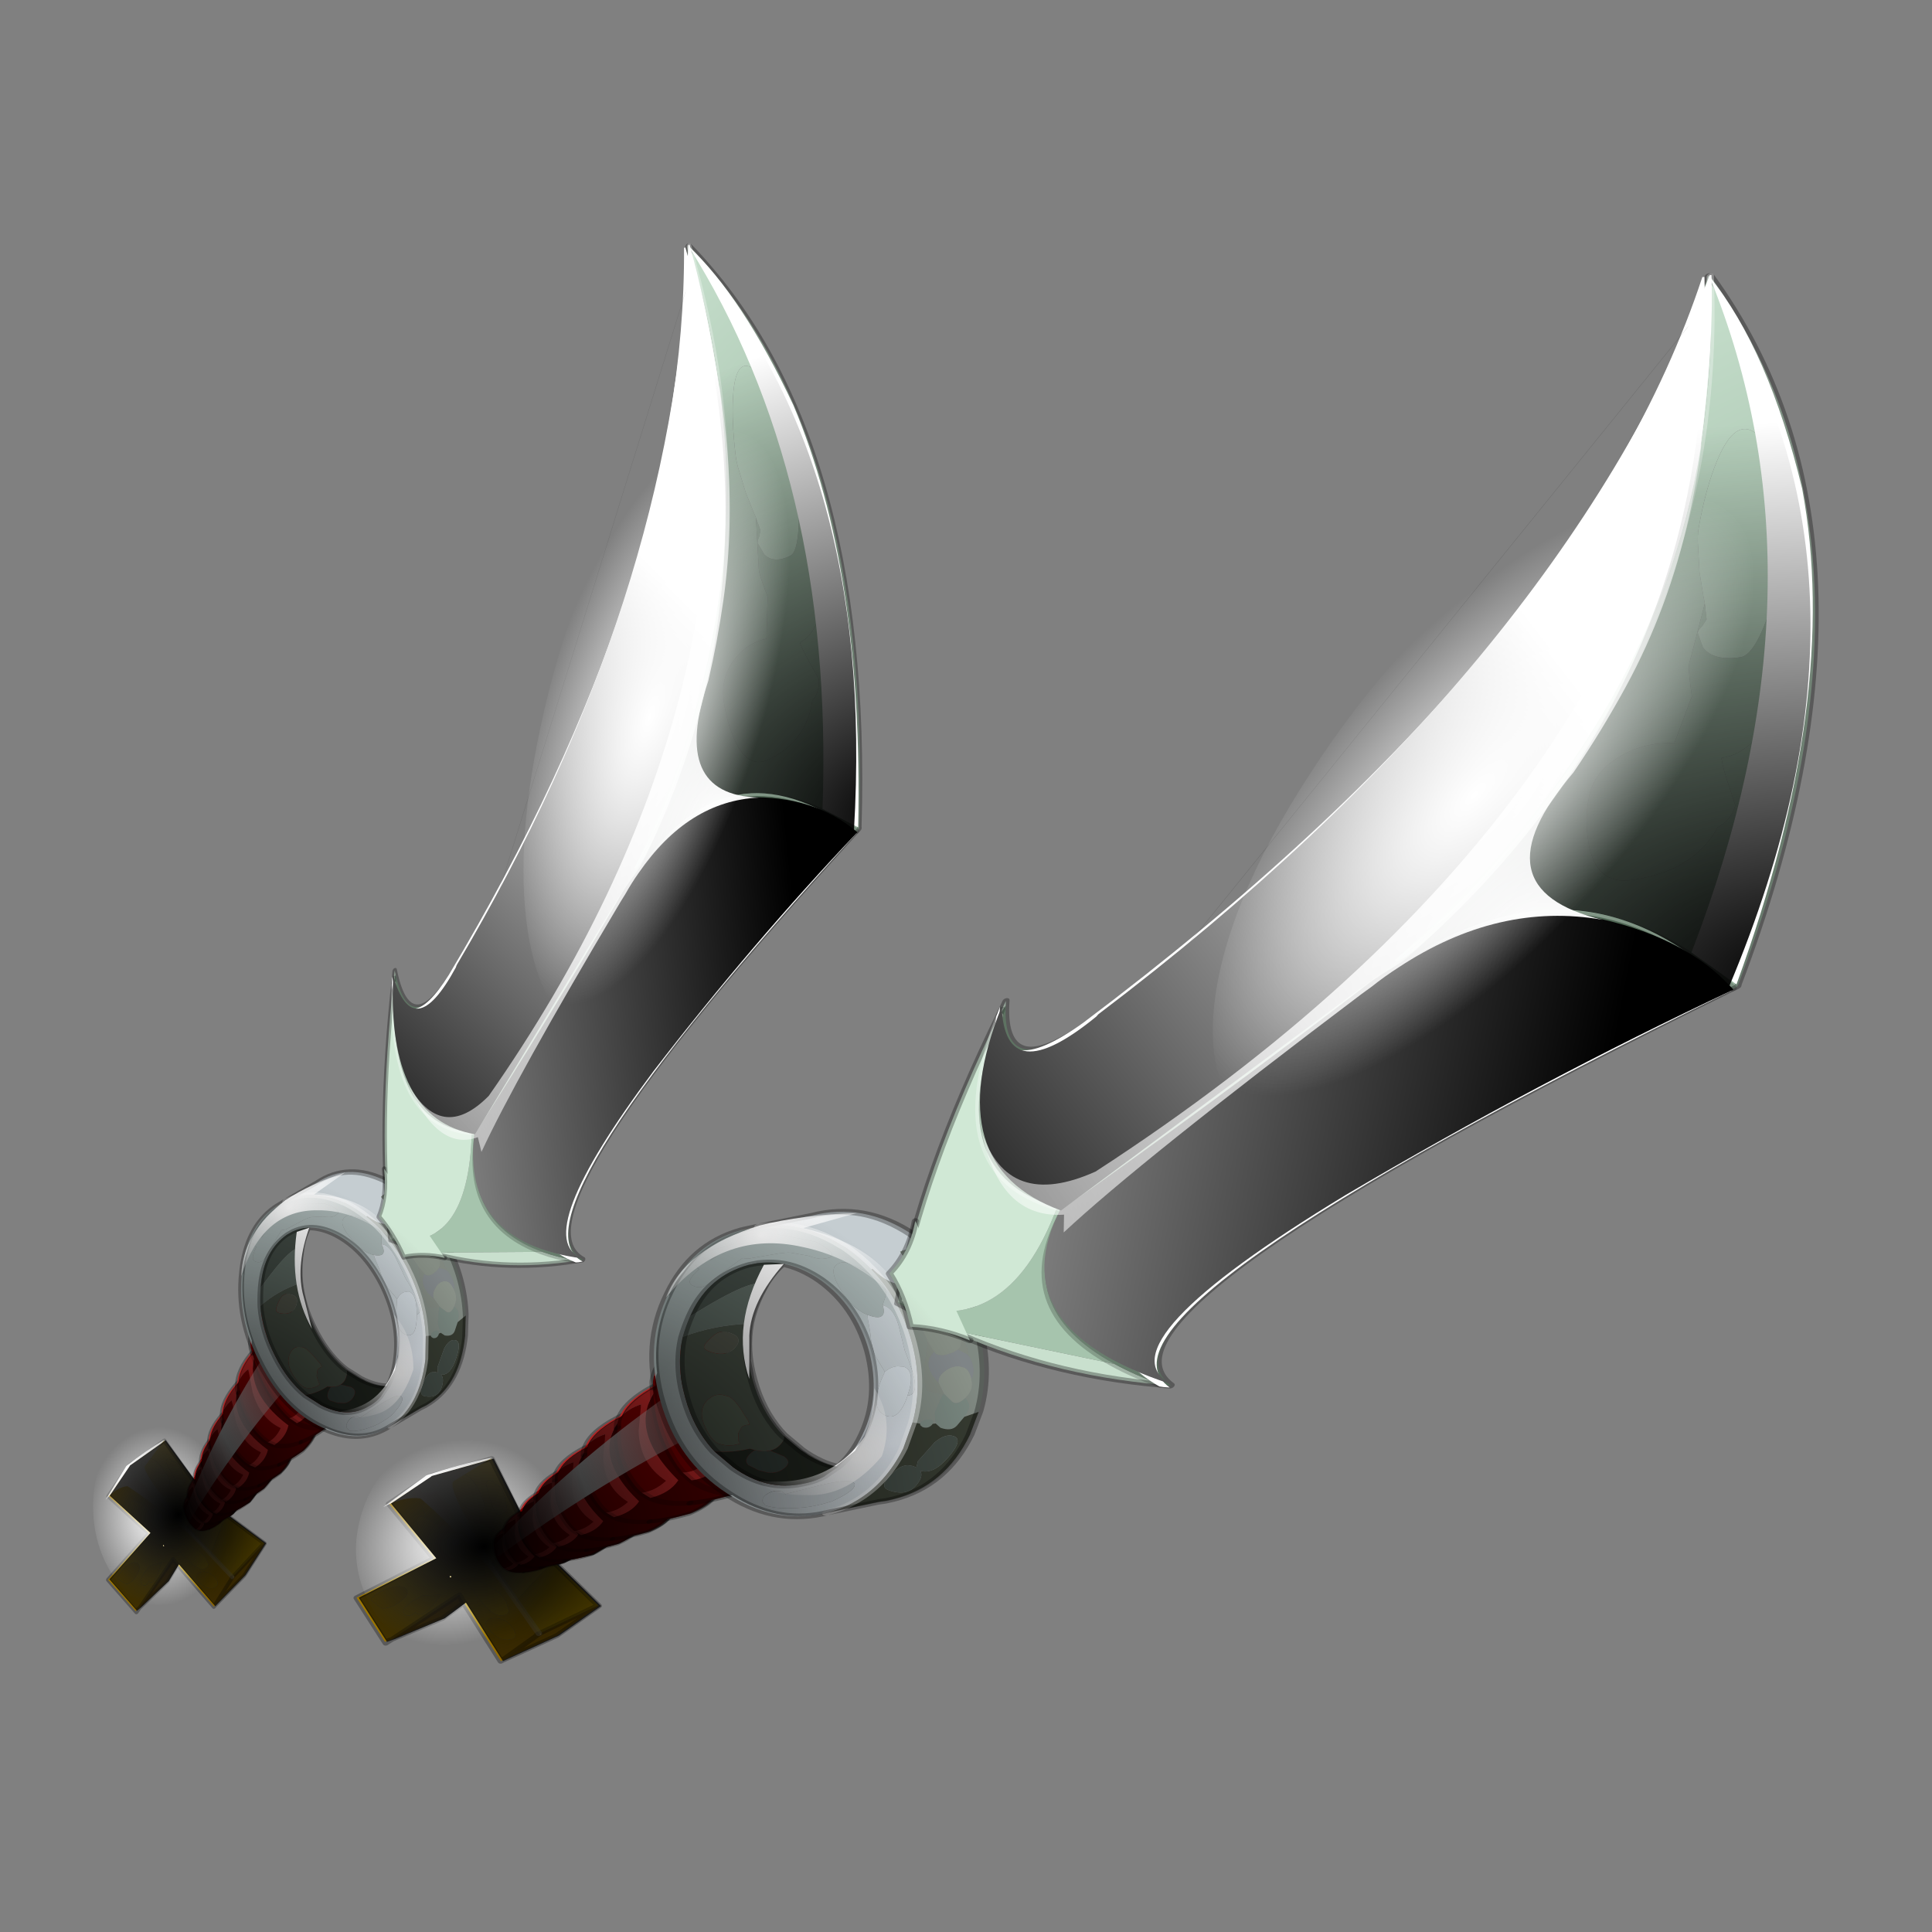 <?xml version="1.0" encoding="UTF-8" standalone="no"?>
<svg xmlns:xlink="http://www.w3.org/1999/xlink" height="440.0px" width="440.0px" xmlns="http://www.w3.org/2000/svg">
  <rect width="100%" height="100%" fill="#808080" stroke="none"/>
  <g transform="matrix(10.0, 0.0, 0.0, 10.0, 0.0, 0.0)">
    <use height="44.0" transform="matrix(1.0, 0.0, 0.0, 1.0, 0.0, 0.0)" width="44.0" xlink:href="#shape0"/>
    <use height="252.65" transform="matrix(0.101, -0.036, 0.025, 0.104, -4.438, 11.886)" width="260.05" xlink:href="#sprite0"/>
    <use height="252.65" transform="matrix(0.161, -0.009, -0.003, 0.125, 7.201, 7.086)" width="260.05" xlink:href="#sprite0"/>
  </g>
  <defs>
    <g id="shape0" transform="matrix(1.0, 0.0, 0.0, 1.0, 0.0, 0.0)">
      <path d="M44.0 44.0 L0.0 44.0 0.0 0.0 44.0 0.0 44.0 44.0" fill="#33cc33" fill-opacity="0.0" fill-rule="evenodd" stroke="none"/>
    </g>
    <g id="sprite0" transform="matrix(1.0, 0.0, 0.0, 1.0, 85.95, 18.4)">
      <use height="58.75" transform="matrix(0.877, 0.0, 0.0, 0.877, -85.938, 182.706)" width="57.85" xlink:href="#sprite1"/>
      <use height="44.0" transform="matrix(1.0, 0.0, 0.0, 1.0, -57.25, 170.95)" width="44.85" xlink:href="#sprite5"/>
      <use height="51.8" transform="matrix(-0.832, 0.865, -0.995, -0.53, 34.313, 172.083)" width="47.25" xlink:href="#sprite8"/>
      <use height="17.75" transform="matrix(1.0, 0.0, 0.0, 1.0, -33.05, 151.6)" width="33.75" xlink:href="#sprite11"/>
      <use height="18.9" transform="matrix(1.0, 0.0, 0.0, 1.0, -19.1, 183.75)" width="17.75" xlink:href="#sprite12"/>
      <use height="192.6" transform="matrix(1.016, -0.117, -0.135, 1.0, 22.159, -0.841)" width="149.6" xlink:href="#sprite13"/>
      <use height="23.35" transform="matrix(1.0, 0.0, 0.0, 1.0, -2.0, 153.2)" width="12.65" xlink:href="#sprite21"/>
      <use height="240.45" transform="matrix(1.0, 0.0, 0.0, 1.0, -75.55, -10.65)" width="203.25" xlink:href="#sprite22"/>
    </g>
    <g id="sprite1" transform="matrix(1.0, 0.0, 0.0, 1.0, 11.5, 11.45)">
      <use height="43.25" transform="matrix(1.0, 0.0, 0.0, 1.0, -0.5, -0.5)" width="40.15" xlink:href="#shape1"/>
      <use height="32.1" transform="matrix(1.0, 0.0, 0.0, 1.0, 3.95, -0.25)" width="22.85" xlink:href="#sprite2"/>
      <use height="21.6" transform="matrix(1.0, 0.0, 0.0, 1.0, 21.55, 14.9)" width="16.9" xlink:href="#sprite3"/>
      <use height="17.7" transform="matrix(1.572, -2.452, 1.935, 1.241, -11.49, 25.347)" width="15.0" xlink:href="#sprite4"/>
    </g>
    <g id="shape1" transform="matrix(1.0, 0.0, 0.0, 1.0, 0.5, 0.5)">
      <path d="M11.3 2.9 L11.3 2.95 11.25 2.9 11.3 2.9 M23.55 42.25 L23.6 42.2 23.55 42.25" fill="#ffcc00" fill-rule="evenodd" stroke="none"/>
      <path d="M23.6 42.2 L29.6 37.0 29.6 36.95 39.05 31.75 39.15 31.9 32.5 37.55 23.6 42.2" fill="#c78e00" fill-rule="evenodd" stroke="none"/>
      <path d="M11.3 2.95 L25.75 29.85 29.6 36.95 29.3 37.1 29.6 37.0 23.6 42.2 23.55 42.25 17.35 29.65 16.55 27.95 5.9 36.4 4.75 36.85 0.0 27.35 12.35 20.05 4.85 8.15 11.3 2.95 M13.4 14.9 L13.95 15.0 Q15.3 15.0 15.3 13.9 13.9 8.05 11.4 8.05 10.9 8.05 10.55 8.55 L10.25 9.2 11.0 11.65 Q9.5 10.65 9.5 12.1 L9.85 14.6 Q10.4 17.0 11.6 17.0 L12.45 16.85 Q13.05 16.65 13.05 16.3 L13.25 15.8 13.4 15.25 13.4 14.9 M14.7 24.2 L14.9 24.15 14.75 23.9 14.6 24.0 14.7 24.2 M19.05 24.3 L19.35 22.75 Q19.35 21.35 17.0 20.2 14.6 19.05 14.6 20.6 14.6 21.45 15.25 23.05 16.15 25.3 17.5 25.3 L18.45 25.2 18.25 25.35 18.05 25.75 Q18.05 26.25 18.5 26.7 L18.9 27.2 Q18.9 27.7 20.45 30.05 22.2 32.75 23.55 32.75 L24.3 32.55 24.65 31.95 24.2 30.0 23.2 28.25 21.3 26.4 Q19.65 25.0 18.9 25.0 L18.7 25.05 Q19.05 24.75 19.05 24.3 M13.65 27.7 L10.65 27.65 Q7.6 29.45 7.6 30.75 L7.8 31.25 Q8.1 31.7 8.55 31.7 9.0 31.7 9.55 31.05 9.8 31.55 10.4 31.55 11.15 31.55 12.5 29.6 L13.65 27.7 M7.05 28.7 Q8.2 27.65 8.2 26.9 8.2 25.45 6.5 25.45 5.15 25.45 3.65 26.5 2.3 27.45 2.3 27.95 4.0 29.9 4.35 29.9 5.75 29.9 7.05 28.7 M25.0 34.9 Q23.9 33.2 22.1 33.2 21.6 33.2 21.25 33.55 20.95 33.85 20.95 34.2 20.95 34.85 22.05 36.25 23.3 37.85 24.5 37.85 25.8 37.85 25.8 36.95 25.8 36.1 25.0 34.9" fill="url(#gradient0)" fill-rule="evenodd" stroke="none"/>
      <path d="M5.9 36.4 L16.55 27.95 17.35 29.65 13.95 32.65 5.9 36.4" fill="#b57d00" fill-rule="evenodd" stroke="none"/>
      <path d="M11.0 11.65 L10.25 9.2 10.55 8.55 Q10.9 8.05 11.4 8.05 13.9 8.05 15.3 13.9 15.3 15.0 13.95 15.0 L13.4 14.9 Q13.2 13.4 11.45 12.0 L11.0 11.65" fill="#edb804" fill-rule="evenodd" stroke="none"/>
      <path d="M19.05 24.3 Q19.05 24.75 18.7 25.05 L18.9 25.0 Q19.65 25.0 21.3 26.4 L23.2 28.25 24.2 30.0 24.65 31.95 24.3 32.55 23.55 32.75 Q22.2 32.75 20.45 30.05 18.9 27.7 18.9 27.2 L18.5 26.7 Q18.05 26.25 18.05 25.75 L18.25 25.35 18.45 25.2 17.5 25.3 Q16.15 25.3 15.25 23.05 14.6 21.45 14.6 20.6 14.6 19.05 17.0 20.2 19.35 21.35 19.35 22.75 L19.05 24.3" fill="#ffcd06" fill-rule="evenodd" stroke="none"/>
      <path d="M7.05 28.7 Q5.75 29.9 4.35 29.9 4.0 29.9 2.3 27.95 2.3 27.45 3.65 26.5 5.15 25.45 6.5 25.45 8.2 25.45 8.2 26.9 8.2 27.65 7.05 28.7" fill="#e8b303" fill-rule="evenodd" stroke="none"/>
      <path d="M11.0 11.65 L11.45 12.0 Q13.2 13.4 13.4 14.9 L13.4 15.25 13.25 15.8 13.05 16.3 Q13.05 16.65 12.45 16.85 L11.6 17.0 Q10.4 17.0 9.85 14.6 L9.5 12.1 Q9.5 10.65 11.0 11.65" fill="#fcca05" fill-rule="evenodd" stroke="none"/>
      <path d="M13.65 27.7 L12.5 29.6 Q11.15 31.55 10.4 31.55 9.8 31.55 9.55 31.05 9.0 31.7 8.55 31.7 8.1 31.7 7.8 31.25 L7.6 30.75 Q7.6 29.45 10.65 27.65 L13.65 27.7" fill="#f5c205" fill-rule="evenodd" stroke="none"/>
      <path d="M25.0 34.9 Q25.8 36.1 25.8 36.95 25.8 37.85 24.5 37.85 23.3 37.85 22.05 36.25 20.95 34.85 20.95 34.2 20.95 33.85 21.25 33.55 21.6 33.2 22.1 33.2 23.9 33.2 25.0 34.9" fill="#e3ad03" fill-rule="evenodd" stroke="none"/>
      <path d="M21.2 4.55 Q20.45 4.35 20.45 5.15 L21.2 8.5 Q22.05 11.8 22.6 11.8 22.95 11.8 23.45 11.4 23.95 11.0 23.95 10.65 L23.5 7.9 Q22.9 5.55 21.9 5.45 21.9 4.8 21.2 4.55 M27.9 16.8 L27.95 17.35 28.3 17.8 31.6 22.05 25.75 29.85 11.3 2.95 11.3 2.9 21.25 0.0 27.9 16.8 M24.95 15.75 Q24.25 13.95 22.65 13.95 22.25 13.95 21.8 14.5 L21.4 15.1 Q21.4 16.35 21.9 17.65 L22.35 18.95 22.15 19.55 22.25 19.9 22.85 20.25 23.65 21.95 Q24.45 23.65 25.25 23.65 26.3 23.65 26.55 22.35 L26.1 20.0 25.5 18.05 24.95 15.75 M14.55 3.5 Q14.55 4.25 15.0 5.5 L15.8 7.45 Q16.25 8.8 18.65 11.15 20.25 11.15 20.25 9.3 18.5 2.65 15.85 2.65 14.55 2.65 14.55 3.5" fill="url(#gradient1)" fill-rule="evenodd" stroke="none"/>
      <path d="M14.55 3.5 Q14.55 2.65 15.85 2.65 18.5 2.65 20.25 9.3 20.25 11.15 18.65 11.15 16.25 8.8 15.8 7.45 L15.0 5.5 Q14.55 4.25 14.55 3.5" fill="#ffe788" fill-rule="evenodd" stroke="none"/>
      <path d="M21.2 4.55 Q21.9 4.8 21.9 5.45 22.9 5.55 23.5 7.9 L23.95 10.65 Q23.95 11.0 23.45 11.4 22.95 11.8 22.6 11.8 22.05 11.8 21.2 8.5 L20.45 5.15 Q20.45 4.35 21.2 4.55" fill="#ffe16c" fill-rule="evenodd" stroke="none"/>
      <path d="M24.95 15.75 L25.5 18.05 26.1 20.0 26.55 22.35 Q26.3 23.65 25.25 23.65 24.45 23.65 23.65 21.95 L22.85 20.25 22.25 19.9 22.15 19.55 22.35 18.95 21.9 17.65 Q21.4 16.35 21.4 15.1 L21.8 14.5 Q22.25 13.95 22.65 13.95 24.25 13.95 24.95 15.75" fill="#ffd83d" fill-rule="evenodd" stroke="none"/>
      <path d="M25.75 29.85 L31.6 22.05 39.05 31.75 29.6 36.95 25.75 29.85" fill="url(#gradient2)" fill-rule="evenodd" stroke="none"/>
      <path d="M27.95 17.35 L28.1 17.3 27.9 16.8 27.95 17.35 28.3 17.8 28.1 17.3 M27.9 16.8 L21.25 0.0 11.3 2.9 11.25 2.9 11.3 2.95 4.85 8.15 12.35 20.05 0.0 27.35 4.75 36.85 5.9 36.4 16.55 27.95 17.35 29.65 23.55 42.25 M31.6 22.05 L28.3 17.8 M23.6 42.2 L29.6 37.0 29.3 37.1 29.6 36.95 29.6 37.0 M5.9 36.4 L13.95 32.65 17.35 29.65 M4.75 36.85 L4.9 37.15 5.9 36.4 M39.05 31.75 L39.15 31.9 32.5 37.55 23.6 42.2 23.55 42.25 M29.6 36.95 L39.05 31.75 31.6 22.05" fill="none" stroke="#000000" stroke-linecap="round" stroke-linejoin="round" stroke-opacity="0.302" stroke-width="1.0"/>
      <path d="M11.3 2.95 L25.75 29.85 M29.6 36.95 L25.75 29.85" fill="none" stroke="#ffffff" stroke-linecap="round" stroke-linejoin="round" stroke-opacity="0.302" stroke-width="1.0"/>
    </g>
    <radialGradient cx="0" cy="0" gradientTransform="matrix(0.03, 0.0, 0.0, 0.03, 15.0, 22.65)" gradientUnits="userSpaceOnUse" id="gradient0" r="819.2" spreadMethod="pad">
      <stop offset="0.306" stop-color="#ffcd06"/>
      <stop offset="1.0" stop-color="#bf8400"/>
    </radialGradient>
    <linearGradient gradientTransform="matrix(0.015, 0.007, -0.009, 0.021, 25.15, 18.45)" gradientUnits="userSpaceOnUse" id="gradient1" spreadMethod="pad" x1="-819.2" x2="819.2">
      <stop offset="0.0" stop-color="#ffe788"/>
      <stop offset="1.0" stop-color="#ffcc00"/>
    </linearGradient>
    <linearGradient gradientTransform="matrix(0.015, 0.007, -0.009, 0.021, 25.15, 18.45)" gradientUnits="userSpaceOnUse" id="gradient2" spreadMethod="pad" x1="-819.2" x2="819.2">
      <stop offset="0.0" stop-color="#baa762"/>
      <stop offset="1.0" stop-color="#ffcc00"/>
    </linearGradient>
    <g id="sprite2" transform="matrix(1.0, 0.0, 0.0, 1.0, 0.0, 0.0)">
      <use height="32.1" transform="matrix(1.0, 0.0, 0.0, 1.0, 0.0, 0.0)" width="22.85" xlink:href="#shape2"/>
    </g>
    <g id="shape2" transform="matrix(1.0, 0.0, 0.0, 1.0, 0.0, 0.0)">
      <path d="M6.0 7.7 Q3.4 7.0 0.0 9.05 L6.85 2.95 Q12.15 1.05 17.4 0.0 L11.2 4.55 Q10.0 6.7 22.85 32.1 14.45 17.5 6.0 7.7" fill="url(#gradient3)" fill-rule="evenodd" stroke="none"/>
    </g>
    <radialGradient cx="0" cy="0" gradientTransform="matrix(0.038, 0.0, 0.0, 0.038, 7.15, 5.2)" gradientUnits="userSpaceOnUse" id="gradient3" r="819.2" spreadMethod="pad">
      <stop offset="0.0" stop-color="#ffffff"/>
      <stop offset="0.976" stop-color="#ffffff" stop-opacity="0.0"/>
    </radialGradient>
    <g id="sprite3" transform="matrix(1.0, 0.0, 0.0, 1.0, 0.0, 0.0)">
      <use height="21.6" transform="matrix(1.0, 0.0, 0.0, 1.0, 0.0, 0.0)" width="16.9" xlink:href="#shape3"/>
    </g>
    <g id="shape3" transform="matrix(1.0, 0.0, 0.0, 1.0, 0.0, 0.0)">
      <path d="M0.0 6.8 L0.05 6.7 5.45 0.0 6.2 2.2 16.9 16.75 7.85 21.6 0.0 6.8" fill="url(#gradient4)" fill-rule="evenodd" stroke="none"/>
    </g>
    <linearGradient gradientTransform="matrix(-0.008, -0.013, 0.011, -0.006, 9.65, 12.7)" gradientUnits="userSpaceOnUse" id="gradient4" spreadMethod="pad" x1="-819.2" x2="819.2">
      <stop offset="0.008" stop-color="#000000" stop-opacity="0.0"/>
      <stop offset="1.0" stop-color="#000000" stop-opacity="0.337"/>
    </linearGradient>
    <g id="sprite4" transform="matrix(1.0, 0.0, 0.0, 1.0, -19.2, -15.05)">
      <use height="17.7" transform="matrix(1.0, 0.0, 0.0, 1.0, 19.2, 15.05)" width="15.0" xlink:href="#shape4"/>
    </g>
    <g id="shape4" transform="matrix(1.0, 0.0, 0.0, 1.0, -19.2, -15.05)">
      <path d="M19.25 27.3 Q18.95 23.95 20.9 20.55 22.85 17.2 25.9 15.8 29.0 14.35 31.4 15.75 33.85 17.15 34.15 20.55 34.5 23.9 32.55 27.25 30.6 30.65 27.5 32.05 24.45 33.45 22.0 32.05 19.6 30.65 19.25 27.3" fill="url(#gradient5)" fill-rule="evenodd" stroke="none"/>
    </g>
    <radialGradient cx="0" cy="0" gradientTransform="matrix(0.007, -0.007, 0.005, 0.007, 26.65, 23.05)" gradientUnits="userSpaceOnUse" id="gradient5" r="819.2" spreadMethod="pad">
      <stop offset="0.0" stop-color="#ffffff"/>
      <stop offset="1.0" stop-color="#ffffff" stop-opacity="0.0"/>
    </radialGradient>
    <g id="sprite5" transform="matrix(1.0, 0.0, 0.0, 1.0, 0.35, 0.5)">
      <use height="3.6" transform="matrix(1.0, 0.0, 0.0, 1.0, 25.95, 22.3)" width="3.85" xlink:href="#shape5"/>
      <use height="31.4" transform="matrix(0.413, -0.072, -0.021, 0.329, 0.304, 33.172)" width="22.7" xlink:href="#sprite6"/>
      <use height="31.4" transform="matrix(0.506, -0.089, -0.026, 0.403, 1.71, 30.343)" width="22.7" xlink:href="#sprite6"/>
      <use height="31.4" transform="matrix(0.618, -0.108, -0.032, 0.492, 3.857, 26.808)" width="22.7" xlink:href="#sprite6"/>
      <use height="31.4" transform="matrix(0.708, -0.124, -0.036, 0.563, 6.064, 23.18)" width="22.7" xlink:href="#sprite6"/>
      <use height="31.4" transform="matrix(0.802, -0.141, -0.041, 0.638, 8.72, 19.301)" width="22.7" xlink:href="#sprite6"/>
      <use height="31.4" transform="matrix(0.914, -0.16, -0.047, 0.727, 12.767, 14.016)" width="22.7" xlink:href="#sprite6"/>
      <use height="31.4" transform="matrix(1.012, -0.177, -0.053, 0.819, 17.421, 8.429)" width="22.7" xlink:href="#sprite6"/>
      <use height="31.4" transform="matrix(1.0, 0.0, 0.0, 1.0, 21.8, -0.5)" width="22.7" xlink:href="#sprite6"/>
      <use height="29.45" transform="matrix(1.0, 0.0, 0.0, 1.0, 0.55, 9.8)" width="27.7" xlink:href="#sprite7"/>
    </g>
    <g id="shape5" transform="matrix(1.0, 0.0, 0.0, 1.0, -25.95, -22.3)">
      <path d="M26.45 25.4 L29.3 22.8" fill="none" stroke="#00ff00" stroke-linecap="round" stroke-linejoin="round" stroke-width="1.0"/>
    </g>
    <g id="sprite6" transform="matrix(1.0, 0.0, 0.0, 1.0, 0.5, 0.5)">
      <use height="31.4" transform="matrix(1.0, 0.0, 0.0, 1.0, -0.5, -0.5)" width="22.7" xlink:href="#shape6"/>
    </g>
    <g id="shape6" transform="matrix(1.0, 0.0, 0.0, 1.0, 0.5, 0.5)">
      <path d="M4.5 25.75 L3.75 24.5 Q0.25 17.8 0.05 10.0 L0.0 9.1 0.0 8.75 0.1 7.95 Q1.4 6.05 3.05 5.75 L3.1 11.7 Q3.75 19.1 7.75 24.1 6.35 25.9 4.5 25.75" fill="#a10000" fill-rule="evenodd" stroke="none"/>
      <path d="M5.9 1.4 Q7.65 0.6 10.0 0.0 10.4 14.4 21.6 23.85 22.3 28.2 17.7 30.05 14.25 30.65 11.5 30.15 8.05 29.55 5.8 27.3 8.5 27.05 9.5 24.5 0.55 9.4 5.9 1.4" fill="#690000" fill-rule="evenodd" stroke="none"/>
      <path d="M0.1 7.95 L0.3 7.15 Q1.3 3.5 5.9 1.4 0.55 9.4 9.5 24.5 8.5 27.05 5.8 27.3 L4.5 25.75 Q6.35 25.9 7.75 24.1 3.75 19.1 3.1 11.7 L3.05 5.75 Q1.4 6.05 0.1 7.95" fill="#fd3535" fill-rule="evenodd" stroke="none"/>
      <path d="M0.1 7.95 L0.3 7.15 Q1.3 3.5 5.9 1.4 7.65 0.6 10.0 0.0 10.4 14.4 21.6 23.85 22.3 28.2 17.7 30.05 14.25 30.65 11.5 30.15 M0.05 10.0 L0.0 9.1 0.0 8.75 0.1 7.95" fill="none" stroke="#000000" stroke-linecap="round" stroke-linejoin="round" stroke-opacity="0.302" stroke-width="1.0"/>
      <path d="M11.5 30.15 Q8.05 29.55 5.8 27.3 L4.5 25.75 3.75 24.5 Q0.25 17.8 0.05 10.0" fill="none" stroke="#000000" stroke-linecap="round" stroke-linejoin="round" stroke-opacity="0.2" stroke-width="1.0"/>
    </g>
    <g id="sprite7" transform="matrix(1.0, 0.0, 0.0, 1.0, 0.0, 0.0)">
      <use height="29.45" transform="matrix(1.0, 0.0, 0.0, 1.0, 0.0, 0.0)" width="27.7" xlink:href="#shape7"/>
    </g>
    <g id="shape7" transform="matrix(1.0, 0.0, 0.0, 1.0, 0.0, 0.0)">
      <path d="M25.95 0.0 L27.7 9.25 Q13.55 17.7 0.4 29.45 L0.05 27.7 0.0 27.1 Q11.4 11.9 25.95 0.0" fill="url(#gradient6)" fill-rule="evenodd" stroke="none"/>
    </g>
    <linearGradient gradientTransform="matrix(0.023, -0.006, 0.005, 0.017, 13.05, 15.5)" gradientUnits="userSpaceOnUse" id="gradient6" spreadMethod="pad" x1="-819.2" x2="819.2">
      <stop offset="0.0" stop-color="#ffffff" stop-opacity="0.0"/>
      <stop offset="0.439" stop-color="#ffffff" stop-opacity="0.933"/>
      <stop offset="0.471" stop-color="#ffffff"/>
      <stop offset="1.0" stop-color="#ffffff" stop-opacity="0.0"/>
    </linearGradient>
    <g id="sprite8" transform="matrix(1.0, 0.0, 0.0, 1.0, 0.5, 0.5)">
      <use height="51.8" transform="matrix(1.0, 0.0, 0.0, 1.0, -0.5, -0.5)" width="47.25" xlink:href="#sprite9"/>
      <use height="12.1" transform="matrix(1.0, 0.0, 0.0, 1.0, 11.1, 30.65)" width="17.6" xlink:href="#sprite10"/>
    </g>
    <g id="sprite9" transform="matrix(1.0, 0.0, 0.0, 1.0, 0.5, 0.5)">
      <use height="51.8" transform="matrix(1.0, 0.0, 0.0, 1.0, -0.5, -0.5)" width="47.25" xlink:href="#shape8"/>
    </g>
    <g id="shape8" transform="matrix(1.0, 0.0, 0.0, 1.0, 0.5, 0.5)">
      <path d="M26.55 9.05 L30.6 6.9 31.45 6.55 Q36.9 4.45 40.55 5.5 L40.75 5.55 Q42.15 5.95 43.3 6.95 L43.65 7.25 Q47.55 11.0 45.6 19.3 43.65 28.05 36.4 36.7 29.15 45.45 20.8 49.0 12.9 52.45 8.6 49.2 L7.15 47.85 Q6.25 46.7 5.75 45.3 4.65 42.05 5.65 37.15 L5.75 36.55 Q6.4 33.95 7.5 31.35 10.0 25.25 15.1 19.15 20.55 12.65 26.55 9.05 M43.7 9.85 Q42.95 8.8 41.5 7.8 39.6 7.0 38.6 7.2 37.75 7.4 37.75 8.15 37.75 9.05 39.9 10.95 L42.8 13.35 42.6 13.95 42.8 14.6 Q43.15 15.2 44.0 15.2 44.55 15.2 45.0 14.7 L45.35 14.0 Q45.35 12.25 43.7 9.85 M40.45 25.5 L41.7 21.75 Q43.35 15.5 40.5 12.8 L40.2 12.5 Q39.45 11.8 38.4 11.5 L38.2 11.5 36.45 11.25 Q34.0 11.2 30.7 12.65 24.5 15.35 18.8 22.0 13.25 28.6 11.5 35.2 10.65 38.6 11.1 40.95 L11.3 41.7 Q11.65 42.75 12.3 43.6 L13.0 44.3 Q16.5 46.95 22.45 44.3 L23.0 44.05 Q24.6 43.3 26.2 42.35 30.5 39.6 34.45 34.9 38.45 30.2 40.45 25.5 M20.95 17.85 Q26.95 15.25 26.95 12.45 26.95 10.65 23.15 12.7 L23.1 12.75 Q22.6 11.9 20.9 13.6 19.65 14.8 17.0 18.4 L13.85 22.0 Q11.85 24.4 11.85 25.7 L11.85 26.0 10.6 26.7 Q9.6 27.25 9.05 28.4 8.55 29.3 8.2 31.05 7.8 32.75 7.8 34.0 L7.8 34.75 Q7.95 35.45 8.65 35.45 9.8 35.45 11.85 32.0 13.9 28.55 13.95 26.35 L14.45 25.9 16.25 24.0 Q18.25 22.1 19.3 20.6 L20.95 17.85 M6.9 38.05 Q6.6 39.0 6.45 40.3 L7.2 44.4 Q8.25 48.45 9.85 48.45 L10.55 48.25 Q11.05 48.25 12.1 49.2 13.1 50.15 14.15 50.15 15.0 50.15 15.55 49.7 L16.0 49.0 16.0 48.75 Q17.65 48.7 18.25 48.2 18.65 47.85 18.65 47.15 18.65 46.15 17.5 46.05 L15.45 46.0 12.35 45.7 12.1 45.0 10.4 43.15 Q9.2 41.9 9.15 41.25 L8.75 39.4 Q8.75 38.0 8.45 37.55 7.55 36.15 6.9 38.05 M13.25 48.45 L14.35 48.7 13.9 48.7 13.25 48.45" fill="url(#gradient7)" fill-rule="evenodd" stroke="none"/>
      <path d="M7.5 31.35 Q6.4 33.95 5.75 36.55 L5.65 37.15 Q4.65 42.05 5.75 45.3 6.25 46.7 7.15 47.85 L3.05 43.8 Q-1.4 40.15 0.6 31.5 L1.5 28.45 Q2.15 29.85 3.6 30.6 4.3 29.2 5.6 27.5 8.25 24.1 8.25 27.75 8.25 29.05 7.35 31.35 L7.5 31.35 M43.7 9.85 Q45.35 12.25 45.35 14.0 L45.0 14.7 Q44.55 15.2 44.0 15.2 43.15 15.2 42.8 14.6 L42.6 13.95 42.8 13.35 39.9 10.95 Q37.75 9.05 37.75 8.15 37.75 7.4 38.6 7.2 39.6 7.0 41.5 7.8 42.95 8.8 43.7 9.85 M20.95 17.85 L19.3 20.6 Q18.25 22.1 16.25 24.0 L14.45 25.9 13.95 26.35 13.95 26.2 Q13.95 25.2 13.65 24.9 13.1 24.45 11.85 26.0 L11.85 25.7 Q11.85 24.4 13.85 22.0 L17.0 18.4 Q19.65 14.8 20.9 13.6 22.6 11.9 23.1 12.75 19.3 14.8 19.3 16.55 L19.55 17.25 Q19.95 17.85 20.9 17.85 L20.95 17.85" fill="#c5cdd1" fill-rule="evenodd" stroke="none"/>
      <path d="M38.25 21.65 L38.7 21.7 Q40.2 21.7 40.65 20.5 L40.85 18.85 40.7 17.6 Q40.35 16.5 39.2 16.5 38.0 16.5 37.65 17.95 L37.55 19.9 37.55 20.05 Q37.1 19.6 36.3 19.7 35.3 19.8 34.8 20.5 L35.95 17.0 Q36.85 13.6 36.45 11.25 L38.2 11.5 38.4 11.5 Q39.45 11.8 40.2 12.5 L40.5 12.8 Q43.35 15.5 41.7 21.75 L40.45 25.5 Q39.7 23.5 38.3 22.3 L38.25 21.65" fill="#222720" fill-rule="evenodd" stroke="none"/>
      <path d="M37.55 20.05 L37.55 19.9 37.65 17.95 Q38.0 16.5 39.2 16.5 40.35 16.5 40.7 17.6 L40.85 18.85 40.65 20.5 Q40.2 21.7 38.7 21.7 L38.25 21.65 Q38.1 20.5 37.55 20.05" fill="#333c37" fill-rule="evenodd" stroke="none"/>
      <path d="M21.8 3.65 L23.2 4.5 Q21.95 4.8 21.3 5.45 21.05 5.65 20.55 6.65 18.95 6.75 17.7 8.25 16.65 8.65 15.7 9.75 14.85 10.7 14.55 11.35 13.1 12.75 12.5 14.1 L10.7 15.6 Q7.4 18.6 7.4 20.35 7.4 22.0 8.65 22.0 9.95 22.0 11.25 21.1 L11.4 21.1 Q12.8 21.1 12.8 19.75 L12.8 19.65 14.7 17.05 18.25 14.5 Q21.45 11.8 21.45 11.25 L21.2 9.3 21.95 9.0 24.1 8.0 25.55 6.6 25.75 6.85 Q25.25 7.0 25.25 7.55 L25.4 7.9 Q25.65 8.25 26.0 8.25 L26.35 8.15 26.55 9.05 Q20.55 12.65 15.1 19.15 10.0 25.25 7.5 31.35 L7.35 31.35 Q8.25 29.05 8.25 27.75 8.25 24.1 5.6 27.5 4.3 29.2 3.6 30.6 2.15 29.85 1.5 28.45 3.95 21.25 9.9 14.05 15.6 7.3 21.8 3.65" fill="#7f8881" fill-rule="evenodd" stroke="none"/>
      <path d="M23.2 4.5 L24.8 4.2 Q25.9 4.05 25.9 5.6 L25.55 6.6 24.1 8.0 21.95 9.0 21.2 9.3 21.0 9.35 21.7 7.55 Q22.0 6.65 20.8 6.65 L20.55 6.65 Q21.05 5.65 21.3 5.45 21.95 4.8 23.2 4.5 M25.75 6.85 L26.0 6.8 Q26.7 6.75 26.7 7.5 L26.55 7.95 26.35 8.15 26.0 8.25 Q25.65 8.25 25.4 7.9 L25.25 7.55 Q25.25 7.0 25.75 6.85" fill="#798780" fill-rule="evenodd" stroke="none"/>
      <path d="M20.55 6.65 L20.8 6.65 Q22.0 6.65 21.7 7.55 L21.0 9.35 19.75 11.2 Q19.0 11.9 18.05 11.9 16.4 11.9 16.4 10.45 16.4 9.7 17.55 8.35 L17.7 8.25 Q18.95 6.75 20.55 6.65" fill="#899188" fill-rule="evenodd" stroke="none"/>
      <path d="M21.0 9.35 L21.2 9.3 21.45 11.25 Q21.45 11.8 18.25 14.5 L14.7 17.05 15.75 15.25 Q18.15 15.05 19.75 11.2 L21.0 9.35 M12.5 14.1 Q13.1 12.75 14.55 11.35 L14.4 11.85 14.25 13.15 13.8 13.2 Q13.1 13.6 12.5 14.1" fill="#80877f" fill-rule="evenodd" stroke="none"/>
      <path d="M23.1 12.75 L23.15 12.7 Q26.95 10.65 26.95 12.45 26.95 15.25 20.95 17.85 L20.9 17.85 Q19.95 17.85 19.55 17.25 L19.3 16.55 Q19.3 14.8 23.1 12.75" fill="#d2dadf" fill-rule="evenodd" stroke="none"/>
      <path d="M38.25 21.65 L38.3 22.3 Q39.7 23.5 40.45 25.5 38.45 30.2 34.45 34.9 30.5 39.6 26.2 42.35 23.0 40.6 21.05 37.2 25.05 34.5 28.7 30.15 32.4 25.8 34.4 21.45 L34.8 20.5 Q35.3 19.8 36.3 19.7 37.1 19.6 37.55 20.05 38.1 20.5 38.25 21.65 M38.05 23.9 L37.85 24.3 36.75 25.3 35.7 25.7 Q35.3 25.7 35.0 25.2 L34.55 25.75 33.15 28.15 Q32.15 30.0 32.15 30.7 L32.25 31.55 Q32.5 32.35 33.5 32.35 35.4 32.35 37.45 29.5 39.15 27.1 39.15 26.1 39.15 24.5 38.05 23.9 M23.3 37.95 L23.35 38.7 Q23.6 39.4 24.45 39.4 26.05 39.4 26.55 39.0 26.9 38.7 26.9 37.85 26.9 35.55 25.1 35.8 23.3 36.1 23.3 37.95" fill="#444c42" fill-rule="evenodd" stroke="none"/>
      <path d="M38.05 23.9 Q39.15 24.5 39.15 26.1 39.15 27.1 37.45 29.5 35.4 32.35 33.5 32.35 32.5 32.35 32.25 31.55 L32.15 30.7 Q32.15 30.0 33.15 28.15 L34.55 25.75 35.0 25.2 Q35.3 25.7 35.7 25.7 L36.75 25.3 37.85 24.3 38.05 23.9" fill="#4c5649" fill-rule="evenodd" stroke="none"/>
      <path d="M12.8 19.65 L12.8 19.75 Q12.8 21.1 11.4 21.1 L11.25 21.1 Q12.0 20.55 12.8 19.65 M14.55 11.35 Q14.85 10.7 15.7 9.75 16.65 8.65 17.7 8.25 L17.55 8.35 Q16.4 9.7 16.4 10.45 16.4 11.9 18.05 11.9 19.0 11.9 19.75 11.2 18.15 15.05 15.75 15.25 L15.95 14.8 Q15.95 14.0 15.45 13.65 L14.75 13.25 14.25 13.15 14.4 11.85 14.55 11.35" fill="#7f8587" fill-rule="evenodd" stroke="none"/>
      <path d="M14.7 17.05 L12.8 19.65 Q12.0 20.55 11.25 21.1 9.95 22.0 8.65 22.0 7.4 22.0 7.4 20.35 7.4 18.6 10.7 15.6 L12.5 14.1 Q13.1 13.6 13.8 13.2 L14.25 13.15 14.75 13.25 15.45 13.65 Q15.95 14.0 15.95 14.8 L15.75 15.25 14.7 17.05" fill="#848c83" fill-rule="evenodd" stroke="none"/>
      <path d="M13.95 26.35 Q13.9 28.55 11.85 32.0 9.8 35.45 8.65 35.45 7.95 35.45 7.8 34.75 L7.8 34.0 Q7.8 32.75 8.2 31.05 8.55 29.3 9.05 28.4 9.6 27.25 10.6 26.7 L11.85 26.0 Q13.1 24.45 13.65 24.9 13.95 25.2 13.95 26.2 L13.95 26.35 M6.9 38.05 Q7.55 36.15 8.45 37.55 8.75 38.0 8.75 39.4 L9.15 41.25 Q9.2 41.9 10.4 43.15 L12.1 45.0 12.35 45.7 15.45 46.0 17.5 46.05 Q18.65 46.15 18.65 47.15 18.65 47.85 18.25 48.2 17.65 48.7 16.0 48.75 L16.0 49.0 15.55 49.7 Q15.0 50.15 14.15 50.15 13.1 50.15 12.1 49.2 11.05 48.25 10.55 48.25 L9.85 48.45 Q8.25 48.45 7.2 44.4 L6.45 40.3 Q6.6 39.0 6.9 38.05 M13.25 48.45 L13.9 48.7 14.35 48.7 13.25 48.45" fill="#a4b0af" fill-rule="evenodd" stroke="none"/>
      <path d="M43.3 6.95 Q42.15 5.95 40.75 5.55 L40.55 5.5 Q36.9 4.45 31.45 6.55 L30.6 6.9 26.55 9.05 26.35 8.15 26.55 7.95 26.7 7.5 Q26.7 6.75 26.0 6.8 L25.75 6.85 25.55 6.6 25.9 5.6 Q25.9 4.05 24.8 4.2 L23.2 4.5 21.8 3.65 25.4 1.8 Q33.75 -1.8 38.1 1.85 L38.7 2.4 39.25 3.05 43.3 6.95 M31.65 3.9 L32.6 3.3 32.55 3.8 32.7 4.45 Q33.05 5.05 34.1 5.05 37.1 5.05 37.1 3.4 37.1 0.7 34.85 1.25 33.35 1.6 32.85 2.55 32.75 0.75 29.65 1.3 26.4 1.85 26.4 3.25 26.4 4.45 28.2 4.45 L31.65 3.9" fill="#363b31" fill-rule="evenodd" stroke="none"/>
      <path d="M7.15 47.85 L8.6 49.2 8.25 48.9 7.15 47.85" fill="#fcb078" fill-opacity="0.773" fill-rule="evenodd" stroke="none"/>
      <path d="M31.65 3.9 L28.2 4.45 Q26.4 4.45 26.4 3.25 26.4 1.85 29.65 1.3 32.75 0.75 32.85 2.55 33.35 1.6 34.85 1.25 37.1 0.7 37.1 3.4 37.1 5.05 34.1 5.05 33.05 5.05 32.7 4.45 L32.55 3.8 32.6 3.3 31.65 3.9 M11.1 40.95 Q12.8 41.0 14.9 40.3 L15.1 40.2 Q13.9 42.3 23.0 44.05 L22.45 44.3 Q16.5 46.95 13.0 44.3 L12.3 43.6 Q11.65 42.75 11.3 41.7 L11.1 40.95" fill="#414a44" fill-rule="evenodd" stroke="none"/>
      <path d="M21.05 37.2 Q23.0 40.6 26.2 42.35 24.6 43.3 23.0 44.05 13.9 42.3 15.1 40.2 L16.7 39.55 Q18.9 38.6 21.05 37.2" fill="#5a665f" fill-rule="evenodd" stroke="none"/>
      <path d="M23.3 37.95 Q23.3 36.1 25.1 35.8 26.9 35.55 26.9 37.85 26.9 38.7 26.55 39.0 26.05 39.4 24.45 39.4 23.6 39.4 23.35 38.7 L23.3 37.95" fill="#4f5248" fill-rule="evenodd" stroke="none"/>
      <path d="M26.55 9.05 L30.6 6.9 31.45 6.55 Q36.9 4.45 40.55 5.5 L40.75 5.55 Q42.15 5.95 43.3 6.95 M26.55 9.05 Q20.55 12.65 15.1 19.15 10.0 25.25 7.5 31.35 6.4 33.95 5.75 36.55 L5.65 37.15 Q4.65 42.05 5.75 45.3 6.25 46.7 7.15 47.85" fill="none" stroke="#ffffff" stroke-linecap="round" stroke-linejoin="round" stroke-opacity="0.4" stroke-width="1.0"/>
      <path d="M43.3 6.95 L39.25 3.05 38.7 2.4 38.1 1.85 Q33.75 -1.8 25.4 1.8 L21.8 3.65 M7.15 47.85 L8.6 49.2 Q12.9 52.45 20.8 49.0 29.15 45.45 36.4 36.7 43.65 28.05 45.6 19.3 47.55 11.0 43.65 7.25 L43.3 6.95 M40.45 25.5 L41.7 21.75 Q43.35 15.5 40.5 12.8 L40.2 12.5 Q39.45 11.8 38.4 11.5 L38.2 11.5 36.45 11.25 Q36.85 13.6 35.95 17.0 L34.8 20.5 34.4 21.45 Q32.4 25.8 28.7 30.15 25.05 34.5 21.05 37.2 18.9 38.6 16.7 39.55 L15.1 40.2 M26.2 42.35 Q30.5 39.6 34.45 34.9 38.45 30.2 40.45 25.5 M11.1 40.95 Q10.65 38.6 11.5 35.2 13.25 28.6 18.8 22.0 24.5 15.35 30.7 12.65 34.0 11.2 36.45 11.25 M7.15 47.85 L3.05 43.8 Q-1.4 40.15 0.6 31.5 L1.5 28.45 Q3.95 21.25 9.9 14.05 15.6 7.3 21.8 3.65 M8.6 49.2 L8.25 48.9 7.15 47.85 M14.9 40.3 Q12.8 41.0 11.1 40.95 L11.3 41.7 Q11.65 42.75 12.3 43.6 L13.0 44.3 Q16.5 46.95 22.45 44.3 L23.0 44.05 M26.2 42.35 Q24.6 43.3 23.0 44.05" fill="none" stroke="#000000" stroke-linecap="round" stroke-linejoin="round" stroke-opacity="0.302" stroke-width="1.0"/>
    </g>
    <radialGradient cx="0" cy="0" gradientTransform="matrix(0.039, 0.0, 0.0, 0.039, 30.5, 8.65)" gradientUnits="userSpaceOnUse" id="gradient7" r="819.2" spreadMethod="pad">
      <stop offset="0.0" stop-color="#e0e6ed"/>
      <stop offset="1.0" stop-color="#a4b0af"/>
    </radialGradient>
    <g id="sprite10" transform="matrix(1.0, 0.0, 0.0, 1.0, 0.0, 0.0)">
      <use height="12.1" transform="matrix(1.0, 0.0, 0.0, 1.0, 0.0, 0.0)" width="17.6" xlink:href="#shape9"/>
    </g>
    <g id="shape9" transform="matrix(1.0, 0.0, 0.0, 1.0, 0.0, 0.0)">
      <path d="M11.55 5.2 L17.6 0.0 Q11.1 8.2 1.1 12.1 L0.0 10.2 Q6.75 9.1 11.55 5.2" fill="#ffffff" fill-rule="evenodd" stroke="none"/>
    </g>
    <g id="sprite11" transform="matrix(1.0, 0.0, 0.0, 1.0, 0.0, 0.0)">
      <use height="17.75" transform="matrix(1.0, 0.0, 0.0, 1.0, 0.0, 0.0)" width="33.75" xlink:href="#shape10"/>
    </g>
    <g id="shape10" transform="matrix(1.0, 0.0, 0.0, 1.0, 0.0, 0.0)">
      <path d="M13.0 1.35 Q19.05 -0.2 26.75 0.05 L19.2 2.25 Q28.75 5.85 32.5 13.45 L33.75 17.75 Q27.5 8.4 18.9 5.6 L18.45 5.45 Q7.6 2.0 0.0 13.5 2.5 4.8 13.0 1.35" fill="url(#gradient8)" fill-rule="evenodd" stroke="none"/>
    </g>
    <radialGradient cx="0" cy="0" gradientTransform="matrix(0.031, 0.0, 0.0, 0.031, 13.3, 3.25)" gradientUnits="userSpaceOnUse" id="gradient8" r="819.2" spreadMethod="pad">
      <stop offset="0.0" stop-color="#ffffff"/>
      <stop offset="0.988" stop-color="#ffffff" stop-opacity="0.0"/>
    </radialGradient>
    <g id="sprite12" transform="matrix(1.0, 0.0, 0.0, 1.0, 0.0, 0.0)">
      <use height="18.9" transform="matrix(1.0, 0.0, 0.0, 1.0, 0.0, 0.0)" width="17.75" xlink:href="#shape11"/>
    </g>
    <g id="shape11" transform="matrix(1.0, 0.0, 0.0, 1.0, 0.0, 0.0)">
      <path d="M14.9 7.95 Q15.95 4.5 15.85 0.0 18.75 5.75 17.25 12.2 L17.15 12.55 Q12.45 19.6 6.65 18.85 1.1 18.5 0.0 15.75 9.65 17.8 14.65 8.8 L14.9 7.95" fill="url(#gradient9)" fill-rule="evenodd" stroke="none"/>
    </g>
    <radialGradient cx="0" cy="0" gradientTransform="matrix(0.019, 0.0, 0.0, 0.019, 13.7, 12.15)" gradientUnits="userSpaceOnUse" id="gradient9" r="819.2" spreadMethod="pad">
      <stop offset="0.0" stop-color="#ffffff"/>
      <stop offset="0.988" stop-color="#ffffff" stop-opacity="0.0"/>
    </radialGradient>
    <g id="sprite13" transform="matrix(1.0, 0.0, 0.0, 1.0, 0.5, 0.5)">
      <use height="192.6" transform="matrix(1.0, 0.0, 0.0, 1.0, -0.5, -0.5)" width="115.05" xlink:href="#shape12"/>
      <use height="136.45" transform="matrix(1.0, 0.0, 0.0, 1.0, 6.05, 0.0)" width="81.45" xlink:href="#sprite14"/>
      <use height="61.85" transform="matrix(1.0, 0.0, 0.0, 1.0, 32.3, 130.05)" width="78.2" xlink:href="#sprite15"/>
      <use height="132.2" transform="matrix(1.0, 0.0, 0.0, 1.0, 87.3, 0.1)" width="26.35" xlink:href="#sprite16"/>
      <use height="77.15" transform="matrix(1.0, 0.0, 0.0, 1.0, 19.7, 114.05)" width="91.0" xlink:href="#sprite17"/>
      <use height="156.25" transform="matrix(1.0, 0.0, 0.0, 1.0, 5.65, -0.15)" width="85.25" xlink:href="#sprite18"/>
      <use height="119.75" transform="matrix(1.345, 0.573, -0.346, 0.938, 86.352, -0.157)" width="46.65" xlink:href="#sprite19"/>
      <use height="151.6" transform="matrix(1.0, 0.0, 0.0, 1.0, 7.2, 8.65)" width="83.95" xlink:href="#sprite20"/>
      <use height="17.7" transform="matrix(4.183, -6.523, 2.885, 1.85, 13.986, 123.858)" width="15.0" xlink:href="#sprite4"/>
    </g>
    <g id="shape12" transform="matrix(1.0, 0.0, 0.0, 1.0, 0.5, 0.5)">
      <path d="M32.7 186.05 Q35.85 188.6 39.8 191.05 L39.95 191.15 Q23.0 186.1 7.9 175.1 L32.7 186.05" fill="#c9e0ce" fill-rule="evenodd" stroke="none"/>
      <path d="M7.1 116.6 L6.5 118.3 6.65 117.2 7.0 115.7 7.1 116.6" fill="#d3ebd8" fill-rule="evenodd" stroke="none"/>
      <path d="M87.4 0.05 L88.3 5.4 Q97.8 65.3 72.4 105.3 68.05 112.9 57.9 122.8 L54.25 126.4 52.95 127.7 Q40.55 139.6 21.1 155.8 L21.0 155.85 20.1 155.4 Q2.2 145.8 6.5 118.3 L7.1 116.6 Q8.8 131.1 19.5 121.8 79.95 65.9 87.1 0.0 L87.4 0.05 M84.45 70.35 L84.9 66.4 Q84.9 63.25 82.3 61.85 79.4 60.3 77.55 66.05 L75.6 71.85 Q75.3 72.95 75.3 76.2 L75.85 78.75 Q76.9 81.2 79.7 81.2 82.7 81.2 84.0 74.25 84.0 73.15 84.45 70.35 M86.1 58.1 L86.4 57.1 Q86.4 55.2 84.3 54.8 82.2 54.4 82.2 56.4 L82.65 57.65 Q83.35 58.85 84.75 58.85 85.6 58.85 86.1 58.1 M58.45 82.4 Q55.5 86.8 55.5 91.6 L56.05 94.1 Q57.0 96.45 58.8 96.45 65.6 96.45 70.5 89.4 74.3 83.95 74.3 80.7 74.3 76.3 71.35 75.25 68.7 74.3 64.9 76.4 61.05 78.5 58.45 82.4 M67.35 109.95 Q67.35 107.9 65.45 104.55 63.35 100.85 62.25 105.8 62.0 106.85 57.7 109.65 54.55 111.7 53.9 114.25 51.85 115.35 50.3 117.2 48.3 119.5 48.3 121.55 L48.8 123.35 Q49.8 124.95 52.65 124.95 54.55 124.95 57.9 121.5 L60.35 118.65 Q63.35 116.25 67.35 109.95 M45.2 99.15 Q42.5 99.85 40.5 101.95 38.4 104.2 38.4 106.8 38.4 108.35 39.2 110.1 40.45 112.8 43.0 112.8 45.2 112.8 48.75 109.4 51.95 106.3 51.95 105.4 51.95 101.5 49.85 99.85 48.0 98.45 45.2 99.15 M37.8 120.4 Q35.4 120.05 31.8 122.65 28.35 125.1 25.8 128.7 23.1 132.5 23.1 135.3 L23.6 137.25 Q24.4 139.05 26.1 139.05 28.75 139.05 34.1 135.05 40.5 130.25 40.5 125.1 40.5 120.8 37.8 120.4 M9.65 131.6 L9.65 131.95 Q9.65 133.75 12.95 141.75 16.9 151.25 20.1 151.25 20.95 151.25 21.4 150.75 21.85 150.3 21.75 149.6 24.3 150.05 25.45 148.75 26.25 147.9 26.25 146.7 25.85 143.5 24.6 140.3 22.05 133.95 17.75 133.95 L15.7 134.1 14.1 134.4 13.6 133.1 16.05 132.6 Q16.65 132.2 16.65 131.15 16.65 127.5 12.45 126.25 L9.55 126.2 Q8.25 126.7 8.25 128.15 8.25 129.6 9.15 130.95 L9.65 131.6" fill="url(#gradient10)" fill-rule="evenodd" stroke="none"/>
      <path d="M21.1 155.8 Q40.55 139.6 52.95 127.7 L54.25 126.4 57.9 122.8 Q81.0 101.6 107.7 129.75 L110.65 133.0 Q25.15 175.5 41.4 191.6 L40.5 191.35 39.95 191.15 39.8 191.05 Q35.85 188.6 32.7 186.05 15.95 172.5 21.2 155.95 L21.1 155.8 M89.95 123.15 L90.0 123.05 Q90.7 122.4 90.7 121.3 90.7 119.95 89.15 118.1 86.95 115.55 83.4 115.55 78.4 115.55 75.45 117.55 72.95 119.2 72.95 121.3 L73.65 123.45 Q74.8 125.55 77.1 125.55 78.2 125.55 79.25 124.25 80.3 122.9 85.25 122.9 85.85 122.9 86.45 123.35 L84.35 123.85 Q79.7 125.25 76.2 128.35 72.5 131.6 72.5 134.75 L73.35 139.55 Q74.75 144.1 77.65 144.1 89.0 144.1 93.35 139.3 96.15 136.2 96.15 130.55 96.15 125.35 92.45 123.75 L89.95 123.15 M66.9 141.15 L67.65 140.15 Q70.9 135.8 70.9 133.55 70.7 131.7 69.9 129.85 68.35 126.2 65.55 126.2 58.8 126.2 55.95 130.05 54.0 132.65 54.0 137.0 54.0 139.15 54.95 141.15 56.35 144.1 59.25 144.75 58.25 146.0 58.25 147.6 L59.2 151.6 Q61.05 155.45 65.5 155.45 67.45 155.45 71.15 152.7 74.8 150.05 74.8 148.75 74.7 146.75 73.95 144.8 72.55 140.95 69.65 140.95 L66.9 141.15 M45.3 154.1 L46.35 153.0 Q53.3 145.8 53.3 144.3 53.3 134.15 42.25 142.75 38.2 145.9 34.65 150.05 L33.7 151.2 33.35 151.2 Q30.45 151.2 25.2 156.15 20.25 160.85 20.25 162.45 L20.95 165.15 Q22.15 167.85 24.75 167.85 L27.8 167.2 27.75 167.55 Q27.75 169.2 28.75 171.55 30.35 175.2 33.3 175.2 36.6 175.2 42.75 168.05 48.4 161.5 48.4 159.95 48.4 155.05 45.3 154.1" fill="url(#gradient11)" fill-rule="evenodd" stroke="none"/>
      <path d="M57.9 122.8 Q68.05 112.9 72.4 105.3 97.8 65.3 88.3 5.4 L87.4 0.05 Q122.75 55.1 111.25 132.45 L111.1 132.8 110.65 133.0 107.7 129.75 Q81.0 101.6 57.9 122.8 M105.65 51.3 Q105.2 48.3 103.25 42.1 101.55 36.6 100.1 32.85 95.25 25.1 93.55 34.5 92.7 39.3 92.8 46.2 92.8 47.9 93.25 50.0 L94.15 54.7 95.35 59.15 95.8 60.7 95.25 71.45 Q95.25 72.55 96.55 77.6 L95.35 85.85 94.55 85.65 Q90.6 84.95 87.75 86.95 84.65 89.1 84.65 93.5 84.65 97.65 85.9 102.1 88.1 110.1 93.15 110.1 99.9 110.1 102.7 105.45 103.5 104.15 103.9 102.6 104.75 102.25 105.25 101.25 105.8 100.2 105.8 99.0 L104.55 95.7 Q103.1 92.15 102.5 89.85 107.65 89.9 109.65 79.3 110.25 75.95 110.5 71.8 L110.6 68.1 109.85 65.2 Q109.05 62.65 109.05 61.9 109.05 60.55 107.7 56.5 L105.65 51.3" fill="url(#gradient12)" fill-rule="evenodd" stroke="none"/>
      <path d="M58.45 82.4 Q61.05 78.5 64.9 76.4 68.7 74.3 71.35 75.25 74.3 76.3 74.3 80.7 74.3 83.95 70.5 89.4 65.6 96.45 58.8 96.45 57.0 96.45 56.05 94.1 L55.5 91.6 Q55.5 86.8 58.45 82.4" fill="#b4cfba" fill-rule="evenodd" stroke="none"/>
      <path d="M37.8 120.4 Q40.5 120.8 40.5 125.1 40.5 130.25 34.1 135.05 28.75 139.05 26.1 139.05 24.4 139.05 23.6 137.25 L23.1 135.3 Q23.1 132.5 25.8 128.7 28.35 125.1 31.8 122.65 35.4 120.05 37.8 120.4" fill="#90ad96" fill-rule="evenodd" stroke="none"/>
      <path d="M45.2 99.15 Q48.0 98.45 49.85 99.85 51.95 101.5 51.95 105.4 51.95 106.3 48.75 109.4 45.2 112.8 43.0 112.8 40.45 112.8 39.2 110.1 38.4 108.35 38.4 106.8 38.4 104.2 40.5 101.95 42.5 99.85 45.2 99.15" fill="#9fbca6" fill-rule="evenodd" stroke="none"/>
      <path d="M9.65 131.6 Q11.05 133.1 13.5 133.1 L13.6 133.1 14.1 134.4 15.7 134.1 17.75 133.95 Q22.05 133.95 24.6 140.3 25.85 143.5 26.25 146.7 26.25 147.9 25.45 148.75 24.3 150.05 21.75 149.6 21.85 150.3 21.4 150.75 20.95 151.25 20.1 151.25 16.9 151.25 12.95 141.75 9.65 133.75 9.65 131.95 L9.65 131.6" fill="#86a48c" fill-rule="evenodd" stroke="none"/>
      <path d="M13.6 133.1 L13.5 133.1 Q11.05 133.1 9.65 131.6 L9.15 130.95 Q8.25 129.6 8.25 128.15 8.25 126.7 9.55 126.2 L12.45 126.25 Q16.65 127.5 16.65 131.15 16.65 132.2 16.05 132.6 L13.6 133.1" fill="#86a58d" fill-rule="evenodd" stroke="none"/>
      <path d="M67.35 109.95 Q63.35 116.25 60.35 118.65 L57.9 121.5 Q54.55 124.95 52.65 124.95 49.8 124.95 48.8 123.35 L48.3 121.55 Q48.3 119.5 50.3 117.2 51.85 115.35 53.9 114.25 54.55 111.7 57.7 109.65 62.0 106.85 62.25 105.8 63.35 100.85 65.45 104.55 67.35 107.9 67.35 109.95" fill="#afcab5" fill-rule="evenodd" stroke="none"/>
      <path d="M86.1 58.1 Q85.6 58.85 84.75 58.85 83.35 58.85 82.65 57.65 L82.2 56.4 Q82.2 54.4 84.3 54.8 86.4 55.2 86.4 57.1 L86.1 58.1 M84.45 70.35 Q84.0 73.15 84.0 74.25 82.7 81.2 79.7 81.2 76.9 81.2 75.85 78.75 L75.3 76.2 Q75.3 72.95 75.6 71.85 L77.55 66.05 Q79.4 60.3 82.3 61.85 84.9 63.25 84.9 66.4 L84.45 70.35" fill="#c4ddc9" fill-rule="evenodd" stroke="none"/>
      <path d="M89.95 123.15 L92.45 123.75 Q96.15 125.35 96.15 130.55 96.15 136.2 93.35 139.3 89.0 144.1 77.65 144.1 74.75 144.1 73.35 139.55 L72.5 134.75 Q72.5 131.6 76.2 128.35 79.7 125.25 84.35 123.85 L86.45 123.35 Q87.05 123.8 87.6 123.8 89.1 123.8 89.95 123.15" fill="#638269" fill-rule="evenodd" stroke="none"/>
      <path d="M45.3 154.1 Q48.4 155.05 48.4 159.95 48.4 161.5 42.75 168.05 36.6 175.2 33.3 175.2 30.35 175.2 28.75 171.55 27.75 169.2 27.75 167.55 L27.8 167.2 Q30.55 166.05 33.9 162.9 L36.2 160.6 Q39.3 160.0 45.3 154.1" fill="#809b86" fill-rule="evenodd" stroke="none"/>
      <path d="M59.25 144.75 Q56.35 144.1 54.95 141.15 54.0 139.15 54.0 137.0 54.0 132.65 55.95 130.05 58.8 126.2 65.55 126.2 68.35 126.2 69.9 129.85 70.7 131.7 70.9 133.55 70.9 135.8 67.65 140.15 L66.9 141.15 Q63.8 141.5 61.5 142.85 60.05 143.7 59.25 144.75" fill="#74907a" fill-rule="evenodd" stroke="none"/>
      <path d="M66.9 141.15 L69.65 140.95 Q72.55 140.95 73.95 144.8 74.7 146.75 74.8 148.75 74.8 150.05 71.15 152.7 67.45 155.45 65.5 155.45 61.05 155.45 59.2 151.6 L58.25 147.6 Q58.25 146.0 59.25 144.75 60.05 143.7 61.5 142.85 63.8 141.5 66.9 141.15" fill="#6d8a73" fill-rule="evenodd" stroke="none"/>
      <path d="M86.45 123.35 Q85.85 122.9 85.25 122.9 80.3 122.9 79.25 124.25 78.2 125.55 77.1 125.55 74.8 125.55 73.65 123.45 L72.95 121.3 Q72.95 119.2 75.45 117.55 78.4 115.55 83.4 115.55 86.95 115.55 89.15 118.1 90.7 119.95 90.7 121.3 90.7 122.4 90.0 123.05 L89.95 123.15 Q89.1 123.8 87.6 123.8 87.05 123.8 86.45 123.35" fill="#64836b" fill-rule="evenodd" stroke="none"/>
      <path d="M33.7 151.2 L34.65 150.05 Q38.2 145.9 42.25 142.75 53.3 134.15 53.3 144.3 53.3 145.8 46.35 153.0 L45.3 154.1 Q39.3 160.0 36.2 160.6 39.0 157.45 39.0 155.35 39.0 154.15 37.95 152.95 36.5 151.3 33.7 151.2" fill="#799680" fill-rule="evenodd" stroke="none"/>
      <path d="M27.8 167.2 L24.75 167.85 Q22.15 167.85 20.95 165.15 L20.25 162.45 Q20.25 160.85 25.2 156.15 30.45 151.2 33.35 151.2 L33.7 151.2 Q36.5 151.3 37.95 152.95 39.0 154.15 39.0 155.35 39.0 157.45 36.2 160.6 L33.9 162.9 Q30.55 166.05 27.8 167.2" fill="#85a08b" fill-rule="evenodd" stroke="none"/>
      <path d="M105.65 51.3 L107.7 56.5 Q109.05 60.55 109.05 61.9 109.05 62.65 109.85 65.2 L110.6 68.1 110.5 71.8 Q110.25 75.95 109.65 79.3 107.65 89.9 102.5 89.85 103.1 92.15 104.55 95.7 L105.8 99.0 Q105.8 100.2 105.25 101.25 104.75 102.25 103.9 102.6 103.5 104.15 102.7 105.45 99.9 110.1 93.15 110.1 88.1 110.1 85.9 102.1 84.65 97.65 84.65 93.5 84.65 89.1 87.75 86.95 90.6 84.95 94.55 85.65 L95.35 85.85 96.55 77.6 Q95.25 72.55 95.25 71.45 L95.8 60.7 96.5 63.7 96.05 64.85 Q95.6 65.4 95.6 65.95 L96.75 68.8 Q98.6 71.65 102.4 71.65 104.55 71.65 105.4 62.6 L105.8 52.85 105.65 51.3" fill="#a1bba7" fill-rule="evenodd" stroke="none"/>
      <path d="M95.8 60.7 L95.35 59.15 94.15 54.7 93.25 50.0 Q92.8 47.9 92.8 46.2 92.7 39.3 93.55 34.5 95.25 25.1 100.1 32.85 101.55 36.6 103.25 42.1 105.2 48.3 105.65 51.3 L105.8 52.85 105.4 62.6 Q104.55 71.65 102.4 71.65 98.6 71.65 96.75 68.8 L95.6 65.95 Q95.6 65.4 96.05 64.85 L96.5 63.7 95.8 60.7" fill="#b6d0bc" fill-rule="evenodd" stroke="none"/>
      <path d="M20.1 155.4 L21.0 155.85 21.2 155.95 Q15.95 172.5 32.7 186.05 L7.9 175.1 0.0 168.85 0.0 168.7 Q16.6 179.25 20.1 155.4" fill="#a6c4ad" fill-rule="evenodd" stroke="none"/>
      <path d="M6.5 118.3 Q2.2 145.8 20.1 155.4 16.6 179.25 0.0 168.7 -0.4 145.9 6.65 117.2 L6.5 118.3" fill="#d0e8d5" fill-rule="evenodd" stroke="none"/>
      <path d="M57.9 122.8 Q81.0 101.6 107.7 129.75 L110.65 133.0 M6.65 117.2 L6.5 118.3 M21.2 155.95 Q15.95 172.5 32.7 186.05 35.85 188.6 39.8 191.05 L39.95 191.15" fill="none" stroke="#000000" stroke-linecap="round" stroke-linejoin="round" stroke-opacity="0.2" stroke-width="1.0"/>
      <path d="M87.1 0.0 Q79.95 65.9 19.5 121.8 8.8 131.1 7.1 116.6 M21.0 155.85 L21.1 155.8 M110.65 133.0 L111.1 132.8 M111.25 132.45 Q122.75 55.1 87.4 0.05 M6.65 117.2 L7.0 115.7 7.1 116.6 M21.0 155.85 L21.2 155.95 M39.95 191.15 L40.5 191.35 41.4 191.6 Q25.15 175.5 110.65 133.0 M7.9 175.1 L0.0 168.85 0.0 168.7 Q-0.4 145.9 6.65 117.2 M7.9 175.1 Q23.0 186.1 39.95 191.15 M111.25 132.45 L111.25 132.7 111.1 132.8" fill="none" stroke="#000000" stroke-linecap="round" stroke-linejoin="round" stroke-opacity="0.302" stroke-width="1.0"/>
      <path d="M7.1 116.6 L6.5 118.3" fill="none" stroke="#000000" stroke-linecap="round" stroke-linejoin="round" stroke-opacity="0.102" stroke-width="0.05"/>
      <path d="M57.9 122.8 Q68.05 112.9 72.4 105.3 97.8 65.3 88.3 5.4 L87.4 0.05 M6.5 118.3 Q2.2 145.8 20.1 155.4 L21.0 155.85 M21.1 155.8 Q40.55 139.6 52.95 127.7 L54.25 126.4 57.9 122.8 Z" fill="none" stroke="#ffffff" stroke-linecap="round" stroke-linejoin="round" stroke-opacity="0.302" stroke-width="1.0"/>
    </g>
    <linearGradient gradientTransform="matrix(-0.079, 0.014, -0.17, -0.985, 59.8, 183.2)" gradientUnits="userSpaceOnUse" id="gradient10" spreadMethod="pad" x1="-819.2" x2="819.2">
      <stop offset="0.0" stop-color="#d3ebd8"/>
      <stop offset="1.0" stop-color="#74947b"/>
    </linearGradient>
    <linearGradient gradientTransform="matrix(0.108, 0.0, 0.0, 1.0, 29.8, 31.55)" gradientUnits="userSpaceOnUse" id="gradient11" spreadMethod="pad" x1="-819.2" x2="819.2">
      <stop offset="0.0" stop-color="#b2c7b7"/>
      <stop offset="1.0" stop-color="#54755b"/>
    </linearGradient>
    <radialGradient cx="0" cy="0" fx="137.6" fy="0" gradientTransform="matrix(0.183, 0.0, 0.0, 0.183, 143.5, 135.35)" gradientUnits="userSpaceOnUse" id="gradient12" r="819.2" spreadMethod="pad">
      <stop offset="0.0" stop-color="#7f9a85"/>
      <stop offset="1.0" stop-color="#c8e1ce"/>
    </radialGradient>
    <g id="sprite14" transform="matrix(1.0, 0.0, 0.0, 1.0, 0.0, 0.0)">
      <use height="136.45" transform="matrix(1.0, 0.0, 0.0, 1.0, 0.0, 0.0)" width="81.45" xlink:href="#shape13"/>
    </g>
    <g id="shape13" transform="matrix(1.0, 0.0, 0.0, 1.0, 0.0, 0.0)">
      <path d="M81.45 5.4 Q81.1 19.95 77.55 37.25 L77.45 37.6 Q57.0 106.25 11.95 135.3 L9.7 136.25 Q0.9 138.45 0.0 118.35 L0.25 116.6 Q1.95 131.1 12.65 121.8 73.1 65.9 80.25 0.0 L80.55 0.05 81.45 5.4" fill="#ffffff" fill-rule="evenodd" stroke="none"/>
      <path d="M11.95 135.3 L9.7 136.25 Q0.9 138.45 0.0 118.35 L0.25 116.6 M80.25 0.0 L80.55 0.05 81.45 5.4" fill="none" stroke="#000000" stroke-linecap="round" stroke-linejoin="round" stroke-opacity="0.102" stroke-width="0.05"/>
      <path d="M81.45 5.4 Q81.1 19.95 77.55 37.25 L77.45 37.6 Q57.0 106.25 11.95 135.3 Z" fill="none" stroke="#000000" stroke-linecap="round" stroke-linejoin="round" stroke-opacity="0.192" stroke-width="0.05"/>
    </g>
    <g id="sprite15" transform="matrix(1.0, 0.0, 0.0, 1.0, 0.0, 0.0)">
      <use height="61.85" transform="matrix(1.0, 0.0, 0.0, 1.0, 0.0, 0.0)" width="78.2" xlink:href="#shape14"/>
    </g>
    <g id="shape14" transform="matrix(1.0, 0.0, 0.0, 1.0, 0.0, 0.0)">
      <path d="M75.25 0.0 L78.2 3.25 Q-7.3 45.75 8.95 61.85 L8.05 61.6 7.5 61.4 7.35 61.3 Q-3.0 52.65 1.2 43.15 25.6 13.95 75.25 0.0" fill="#ffffff" fill-rule="evenodd" stroke="none"/>
      <path d="M7.35 61.3 Q-3.0 52.65 1.2 43.15 25.6 13.95 75.25 0.0" fill="none" stroke="#000000" stroke-linecap="round" stroke-linejoin="round" stroke-opacity="0.102" stroke-width="0.05"/>
    </g>
    <g id="sprite16" transform="matrix(1.0, 0.0, 0.0, 1.0, 0.0, 0.0)">
      <use height="132.2" transform="matrix(1.0, 0.0, 0.0, 1.0, 0.0, 0.0)" width="26.35" xlink:href="#shape15"/>
    </g>
    <g id="shape15" transform="matrix(1.0, 0.0, 0.0, 1.0, 0.0, 0.0)">
      <path d="M0.0 0.0 Q10.55 15.3 19.2 41.9 30.65 81.75 23.7 132.2 L16.35 125.05 16.4 124.85 Q26.4 60.1 0.0 0.0" fill="#ffffff" fill-rule="evenodd" stroke="none"/>
    </g>
    <g id="sprite17" transform="matrix(1.0, 0.0, 0.0, 1.0, 0.0, -0.05)">
      <use height="77.15" transform="matrix(1.0, 0.0, 0.0, 1.0, 0.0, 0.05)" width="91.0" xlink:href="#shape16"/>
    </g>
    <g id="shape16" transform="matrix(1.0, 0.0, 0.0, 1.0, 0.0, -0.05)">
      <path d="M67.85 1.5 Q82.6 7.75 91.0 19.2 65.65 31.0 41.3 46.9 10.4 67.95 21.5 77.2 L21.45 77.2 Q-4.5 62.15 0.95 41.8 L1.2 41.85 Q19.2 26.75 38.8 8.1 L39.45 7.55 Q53.0 -3.0 67.55 1.25 L67.85 1.5" fill="url(#gradient13)" fill-rule="evenodd" stroke="none"/>
    </g>
    <linearGradient gradientTransform="matrix(0.096, 0.0, 0.0, 1.0, -3.0, -98.05)" gradientUnits="userSpaceOnUse" id="gradient13" spreadMethod="pad" x1="-819.2" x2="819.2">
      <stop offset="0.0" stop-color="#ffffff"/>
      <stop offset="1.0" stop-color="#000000"/>
    </linearGradient>
    <g id="sprite18" transform="matrix(1.0, 0.0, 0.0, 1.0, -0.05, 0.0)">
      <use height="156.25" transform="matrix(1.0, 0.0, 0.0, 1.0, 0.05, 0.0)" width="85.25" xlink:href="#shape17"/>
    </g>
    <g id="shape17" transform="matrix(1.0, 0.0, 0.0, 1.0, -0.05, 0.0)">
      <path d="M85.15 31.05 L85.25 31.85 Q86.6 82.6 55.85 118.75 L56.15 119.05 15.15 156.25 Q-3.7 144.6 0.95 116.8 3.8 132.55 14.75 121.2 L15.0 120.8 Q70.65 68.8 81.7 0.0 L81.95 0.05 Q84.25 13.1 85.15 31.05" fill="url(#gradient14)" fill-rule="evenodd" stroke="none"/>
    </g>
    <linearGradient gradientTransform="matrix(-0.062, 0.042, -0.556, -0.83, 60.6, 161.85)" gradientUnits="userSpaceOnUse" id="gradient14" spreadMethod="pad" x1="-819.2" x2="819.2">
      <stop offset="0.0" stop-color="#ffffff"/>
      <stop offset="1.0" stop-color="#000000"/>
    </linearGradient>
    <g id="sprite19" transform="matrix(1.0, 0.0, 0.0, 1.0, -5.75, 16.95)">
      <use height="119.75" transform="matrix(1.0, 0.0, 0.0, 1.0, 5.75, -16.95)" width="46.65" xlink:href="#shape18"/>
    </g>
    <g id="shape18" transform="matrix(1.0, 0.0, 0.0, 1.0, -5.75, 16.95)">
      <path d="M52.4 96.05 Q29.0 77.9 18.6 102.8 33.2 48.15 5.75 -16.95 43.75 23.8 52.4 96.05" fill="url(#gradient15)" fill-rule="evenodd" stroke="none"/>
    </g>
    <radialGradient cx="0" cy="0" gradientTransform="matrix(0.117, 0.0, 0.0, 0.117, 59.0, 92.6)" gradientUnits="userSpaceOnUse" id="gradient15" r="819.2" spreadMethod="pad">
      <stop offset="0.0" stop-color="#000000"/>
      <stop offset="1.0" stop-color="#000000" stop-opacity="0.0"/>
    </radialGradient>
    <g id="sprite20" transform="matrix(1.0, 0.0, 0.0, 1.0, 0.0, 0.0)">
      <use height="151.6" transform="matrix(1.0, 0.0, 0.0, 1.0, 0.0, 0.0)" width="83.95" xlink:href="#shape19"/>
    </g>
    <g id="shape19" transform="matrix(1.0, 0.0, 0.0, 1.0, 0.0, 0.0)">
      <path d="M79.65 65.35 Q77.45 72.9 74.55 79.9 63.55 98.85 82.85 108.05 67.45 101.85 55.0 111.4 53.3 112.65 51.7 114.25 L50.45 115.35 Q23.5 140.4 14.55 151.6 L14.1 148.3 14.05 148.3 Q4.95 147.3 0.0 130.65 5.95 146.1 17.4 141.15 87.05 88.95 81.1 0.0 87.45 38.5 79.65 65.35" fill="url(#gradient16)" fill-rule="evenodd" stroke="none"/>
    </g>
    <radialGradient cx="0" cy="0" gradientTransform="matrix(0.183, 0.0, 0.0, 0.183, 73.2, 108.25)" gradientUnits="userSpaceOnUse" id="gradient16" r="819.2" spreadMethod="pad">
      <stop offset="0.0" stop-color="#ffffff"/>
      <stop offset="1.0" stop-color="#ffffff" stop-opacity="0.0"/>
    </radialGradient>
    <g id="sprite21" transform="matrix(1.0, 0.0, 0.0, 1.0, 0.5, 0.5)">
      <use height="23.35" transform="matrix(1.0, 0.0, 0.0, 1.0, -0.5, -0.5)" width="12.65" xlink:href="#shape20"/>
    </g>
    <g id="shape20" transform="matrix(1.0, 0.0, 0.0, 1.0, 0.5, 0.5)">
      <path d="M3.5 0.0 L11.65 22.35 Q7.4 19.8 3.15 19.25 2.15 13.7 0.0 9.3 2.75 5.85 3.5 0.0" fill="#d0e8d5" fill-rule="evenodd" stroke="none"/>
      <path d="M11.65 22.35 Q7.4 19.8 3.15 19.25 2.15 13.7 0.0 9.3 2.75 5.85 3.5 0.0" fill="none" stroke="#000000" stroke-linecap="round" stroke-linejoin="round" stroke-opacity="0.302" stroke-width="1.0"/>
    </g>
    <g id="sprite22" transform="matrix(1.0, 0.0, 0.0, 1.0, 0.0, 0.0)">
      <use height="240.45" transform="matrix(1.0, 0.0, 0.0, 1.0, 0.0, 0.0)" width="203.25" xlink:href="#shape21"/>
    </g>
    <g id="shape21" transform="matrix(1.0, 0.0, 0.0, 1.0, 0.0, 0.0)">
      <path d="M186.4 0.15 L186.5 1.8 186.95 0.0 187.25 0.05 188.7 2.7 188.9 3.05 192.3 10.2 Q195.0 16.45 197.15 23.6 210.9 68.1 193.6 129.65 L193.4 130.0 192.95 130.25 192.65 130.45 192.75 130.6 Q184.25 135.35 176.65 139.8 123.45 171.35 114.5 187.0 L113.75 188.5 Q111.4 193.75 114.7 197.0 L114.15 196.9 114.5 197.3 113.65 197.15 113.1 197.0 112.45 196.55 Q99.2 194.0 87.7 187.45 88.7 194.05 87.45 199.8 L86.3 203.9 Q82.95 213.05 75.7 214.85 L74.65 215.15 73.55 215.25 66.3 216.65 65.75 216.8 Q58.95 218.15 52.55 212.5 L50.0 213.15 Q49.0 214.4 46.9 215.4 L43.8 216.2 Q43.0 217.4 41.0 218.35 L38.75 218.95 36.75 220.2 34.95 220.7 33.1 222.0 29.9 222.65 29.05 223.15 28.2 223.4 34.25 231.25 34.35 231.4 28.5 236.35 20.65 240.45 15.2 229.4 12.25 232.05 5.2 235.35 4.15 235.75 0.0 227.4 10.85 221.0 4.25 210.55 9.9 206.0 9.9 205.95 18.65 203.4 22.65 213.4 22.85 213.25 22.9 213.0 23.05 212.55 Q23.55 211.25 25.1 210.15 L25.3 209.5 Q25.9 207.9 27.85 206.55 L28.0 206.15 Q28.85 204.0 31.9 202.2 L32.05 201.55 Q33.1 199.05 36.65 196.95 L36.75 196.65 Q37.75 194.0 41.3 191.8 L41.25 191.2 41.25 190.85 41.35 190.05 41.5 189.45 Q40.7 181.95 43.0 175.45 L42.9 175.4 Q43.6 173.15 44.9 171.25 47.95 165.8 53.15 164.25 L53.75 164.1 55.4 163.75 55.8 163.6 61.9 162.55 63.15 162.3 Q70.45 160.4 77.4 166.7 L77.45 166.75 77.8 164.9 78.05 164.9 Q81.45 148.4 88.55 128.95 L88.65 127.9 89.15 126.1 89.15 127.3 89.4 126.65 89.7 125.9 89.95 126.0 Q89.85 134.35 93.9 134.25 96.65 133.65 101.05 129.85 170.0 66.85 186.1 0.1 L186.4 0.15 M25.95 235.8 L25.7 235.95 25.95 235.85 25.95 235.8 M12.8 224.45 L12.9 224.65 13.05 224.6 12.95 224.35 12.8 224.45 M59.3 170.8 L59.25 170.85 59.35 170.85 Q54.85 177.3 54.75 183.5 L54.75 188.1 55.35 191.75 Q56.65 197.25 59.3 201.25 L59.9 202.15 62.45 205.0 Q64.8 207.35 67.15 208.3 L69.8 205.65 71.1 202.75 Q73.6 195.95 71.7 187.5 69.8 179.2 64.7 174.2 62.0 171.65 59.3 170.8" fill="url(#gradient17)" fill-rule="evenodd" stroke="none"/>
    </g>
    <radialGradient cx="0" cy="0" gradientTransform="matrix(0.089, 0.0, 0.0, 0.089, 17.6, 219.35)" gradientUnits="userSpaceOnUse" id="gradient17" r="819.2" spreadMethod="pad">
      <stop offset="0.0" stop-color="#000000"/>
      <stop offset="1.0" stop-color="#000000" stop-opacity="0.0"/>
    </radialGradient>
  </defs>
</svg>
